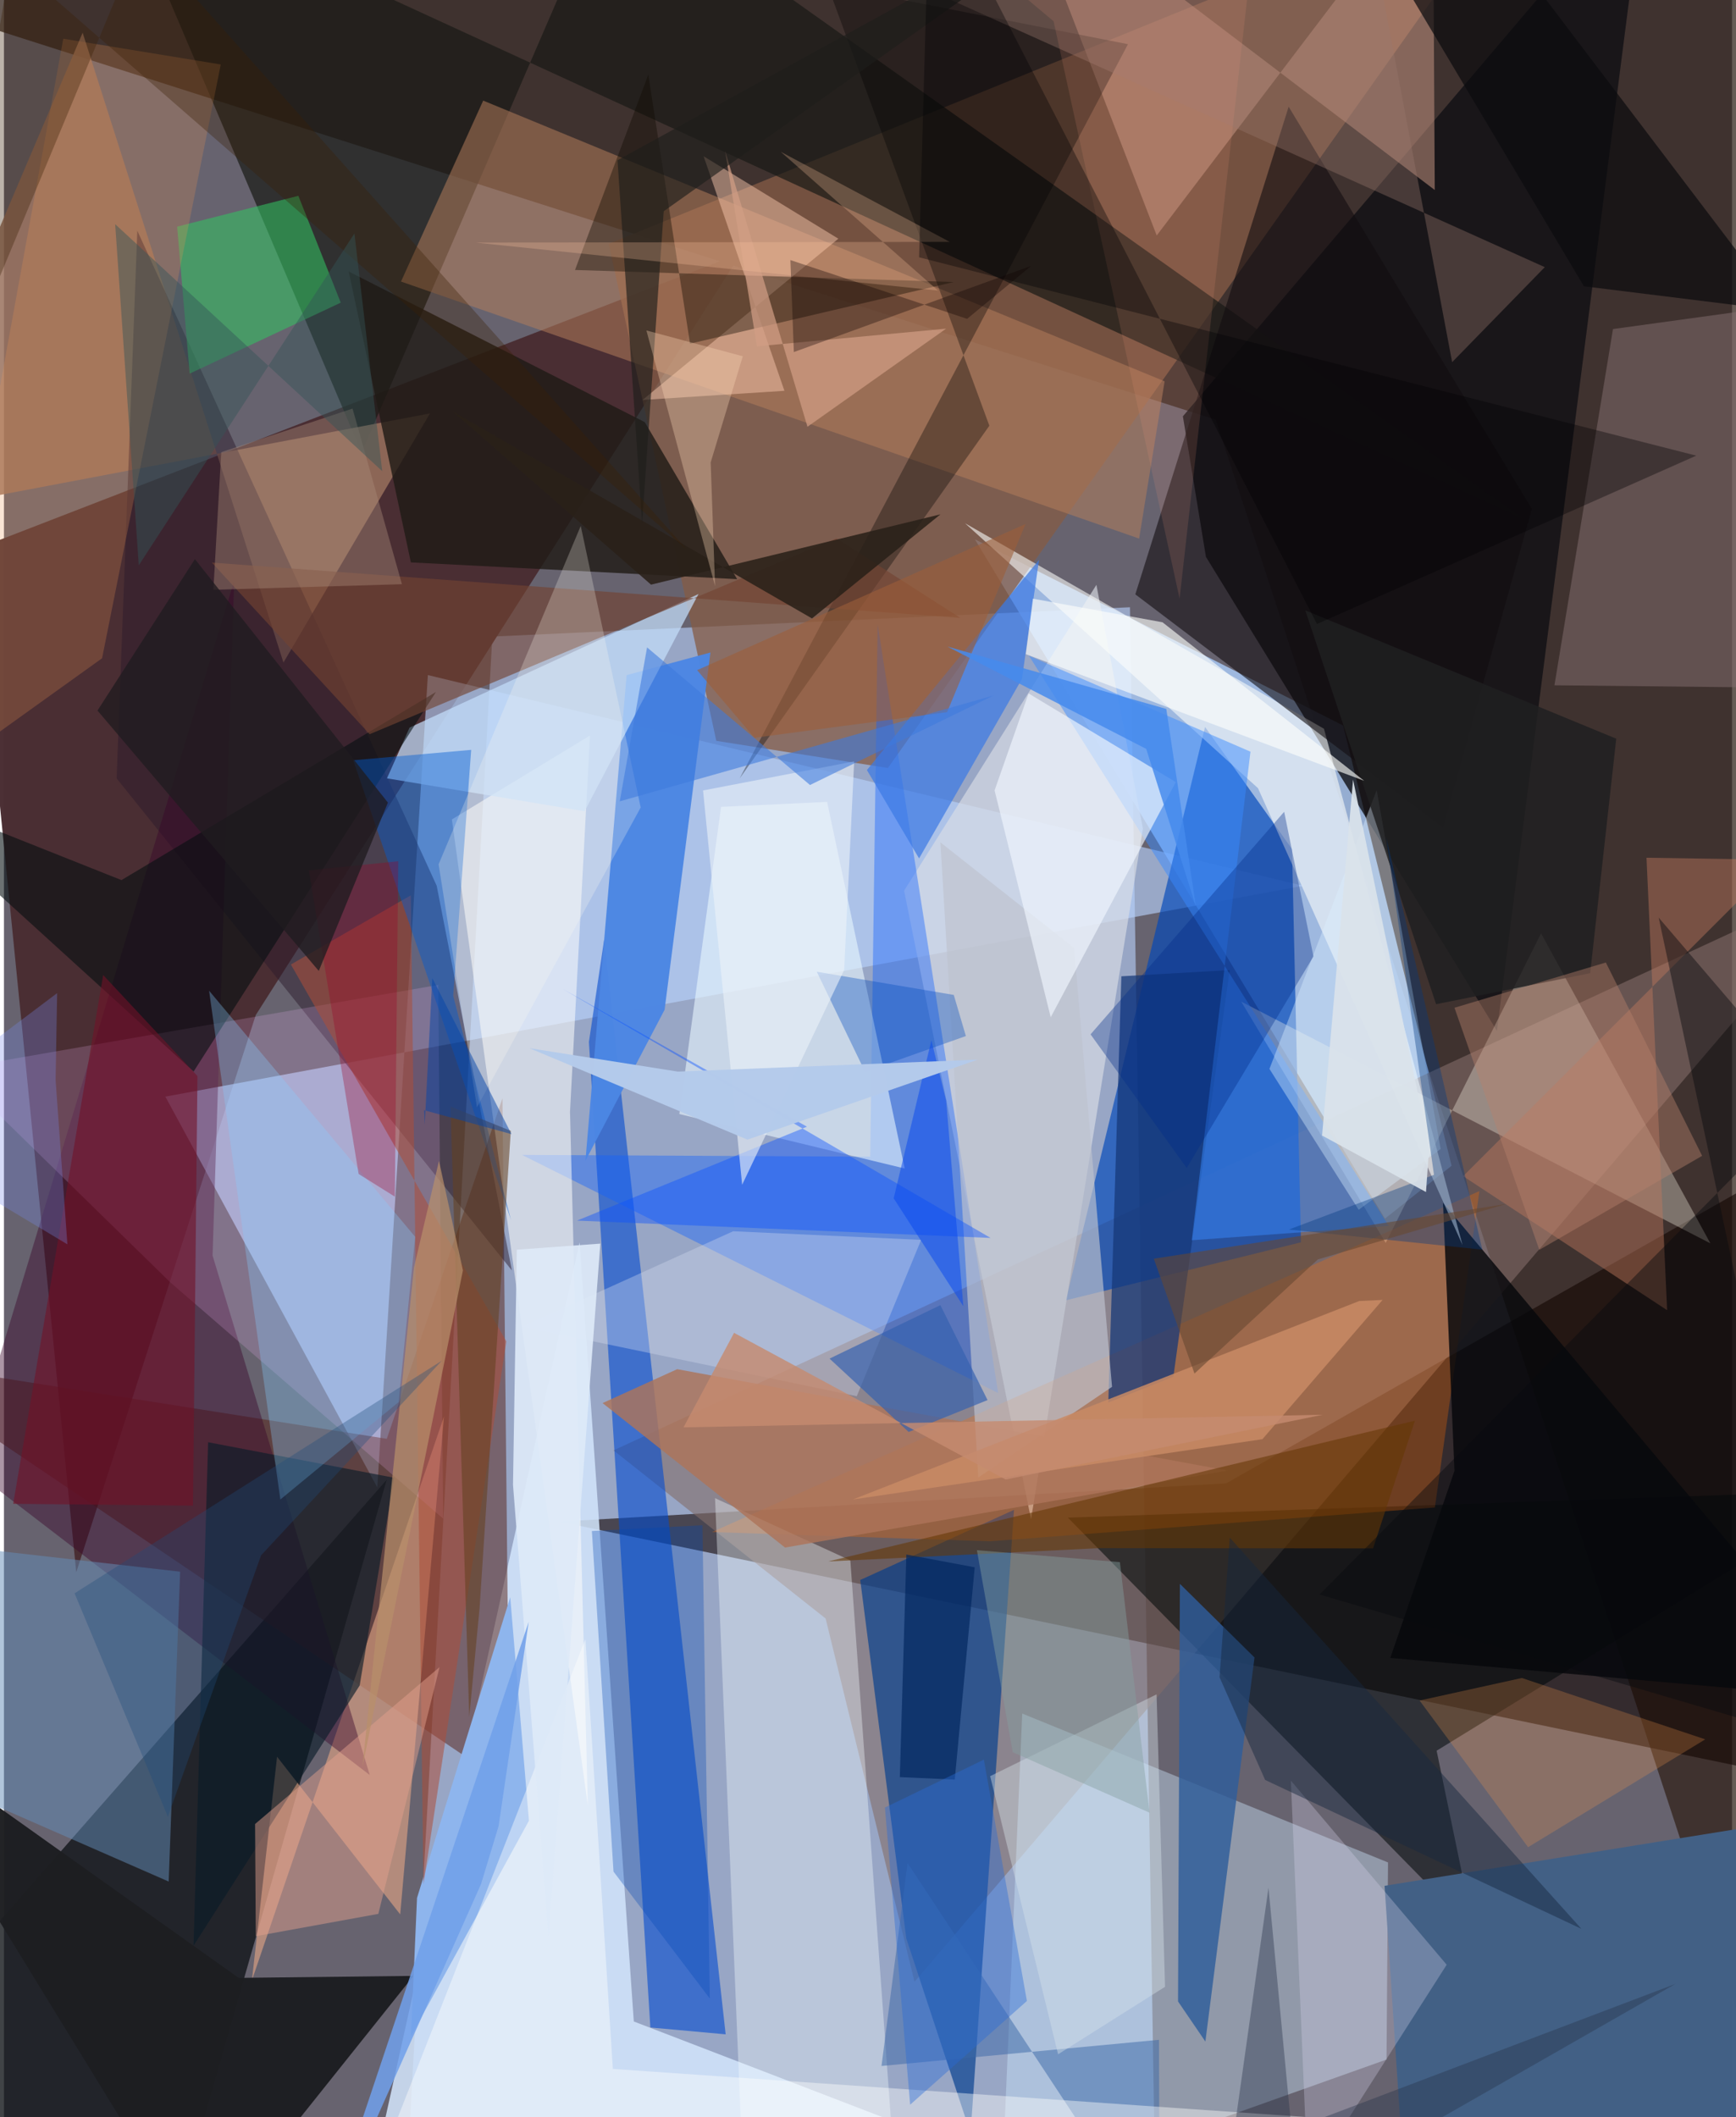 <svg xmlns="http://www.w3.org/2000/svg" width="228" height="278" viewBox="0 0 836 1024"><path fill="#67636f" d="M0 0h836v1024H0z"/><path fill="#9cabca" fill-opacity=".937" d="M544.734 293.713L236.26 307.884 193.089 1086h364.298z"/><path fill="#32221a" fill-opacity=".745" d="M845.112 993.84L586.172 203-62-4.125 869.712-62z"/><path fill="#110500" fill-opacity=".588" d="M898 543.05v323.33L268.66 735.956l322.64-18.518z"/><path fill="#add0ff" fill-opacity=".78" d="M668.101 589.388l32.22-25.55-52.483-212.947-178.105-90.03z"/><path fill="#4a2e33" fill-opacity=".988" d="M356.635 122.385L-14.27 265.85l49.247 494.597 86.836-269.493z"/><path fill="#12161a" fill-opacity=".804" d="M185.154 715.72L-62 997.464l69.892 62.849 86.645-27.83z"/><path fill="#b9d4ff" fill-opacity=".612" d="M205.071 326.51l-24.46 392.909-102.53-189.018 550.4-101.983z"/><path fill="#855c46" fill-opacity=".753" d="M734.786-62L427.623 371.458l-83.017-13.14-52.008-240.364z"/><path fill="#d3e5fb" fill-opacity=".859" d="M586.348 1086l-281.65-108.282-26.209-376.83L170.846 1086z"/><path fill="#826d6a" fill-opacity=".592" d="M397.498 782.817l42.998 175.703 457.418-536.236-603.022 279.215z"/><path fill="#0047ba" fill-opacity=".663" d="M581.056 351.606l42.072 59.068 4.328 190.186-113.735 28.067z"/><path fill="#0f1015" fill-opacity=".8" d="M722.263 498.602L581.482 269.338l-11.149-67.99L794.156-62z"/><path fill="#cde7fd" fill-opacity=".412" d="M482.612 1062.448l186.235-66.325.721-95.323-176.96-72.018z"/><path fill="#561f14" fill-opacity=".494" d="M241.154 531.207l3.425 332.824L-62 656.864l247.21 39.039z"/><path fill="#013c8d" fill-opacity=".655" d="M436.534 937.595l31.07 94.253 21.028-301.594-74.385 33.933z"/><path fill="#181915" fill-opacity=".69" d="M53.695-62l119.328 280.919L294.46-62l441.98 313.742z"/><path fill="#010809" fill-opacity=".553" d="M514.708 734.03L898 720.827 693.085 846.754l18.09 87.476z"/><path fill="#044ccf" fill-opacity=".6" d="M349.138 983.934l-36.428-3.302-29.727-476.65 7.343-49.386z"/><path fill="#dadde5" fill-opacity=".651" d="M496.87 734.846l-61.406-304.05 93.033-147.928 22.499 117.911z"/><path fill="#fff9e9" fill-opacity=".325" d="M598.604 484.497l226.915 116.871-81.912-149.949-75.154 149.745z"/><path fill="#e7a886" fill-opacity=".592" d="M132.126 849.675l59.57 76.247 21.199-240.895-92.944 272.778z"/><path fill="#98705c" fill-opacity=".847" d="M206.095 199.95l-70.883 120.5L38.065 15.823-62 250.76z"/><path fill="#1161ff" fill-opacity=".4" d="M480.971 673.771l-58.31-371.844-3.591 257.523-168.46-.864z"/><path fill="#2a1b2b" fill-opacity=".478" d="M54.517 376.483L245.72 614.466l-36.372-186.05L64.512 111.583z"/><path fill="#fc6c00" fill-opacity=".29" d="M342.482 741.007l134.441 4.47 215.324-16.363 21.534-153.022z"/><path fill="#1f1a15" fill-opacity=".808" d="M354.698 280.118l-44.683-75.941-143.261-72.887 30.103 140.726z"/><path fill="#4c86e3" fill-opacity=".976" d="M319.602 488.376l-38.297 73.046 19.916-234.892 40.557-10.942z"/><path fill="#b47e5c" fill-opacity=".529" d="M231.844 48.658l329.65 135.776-12.33 76.054-357.085-124.306z"/><path fill="#1d1e21" fill-opacity=".976" d="M113.533 956.632l84.588-.964L94 1086-62 831.748z"/><path fill="#f3fdff" fill-opacity=".369" d="M357.444 1049.97l-13.439-325.364 65.45 30.102L433.496 1086z"/><path fill="#fdfefb" fill-opacity=".545" d="M216.689 396.328l65.781 476.996-8.628-335.571 9.647-181.978z"/><path fill="#c89784" fill-opacity=".518" d="M557.673 113.901L691.292-62l.894 153.908L489.606-62z"/><path fill="#ebf9ff" fill-opacity=".584" d="M326.734 538.83l109.023 26.33-37.535-177.313-51.312 2.407z"/><path fill="#436186" fill-opacity=".996" d="M667.903 912.098l225.465-36.3L882.761 1086H679.46z"/><path fill="#836e70" fill-opacity=".51" d="M898 142.665v190.358l-147.915-1.568 28.314-172.302z"/><path fill="#07080b" fill-opacity=".827" d="M701.72 711.37l-5.56-129.639L898 822.012l-227.315-20.124z"/><path fill="#37042a" fill-opacity=".42" d="M176.961 858.51l-76.037-251.24 10.44-326.383-129.378 427.986z"/><path fill="#8eb5ed" d="M253.965 880.633l-9.045-108.117-45.084 145.421-2.942 66.946z"/><path fill="#febcff" fill-opacity=".184" d="M80.467 620.225L-24.884 517.204l234.978-40.83 2.395 258.164z"/><path fill="#fafcfa" fill-opacity=".592" d="M606.667 381.207l98.93 220.945-67.012-249.682-173.657-99.396z"/><path fill="#153877" fill-opacity=".729" d="M534.253 678.368l6.314-206.166 52.4-3.009-27.236 196.681z"/><path fill="#638cb9" fill-opacity=".506" d="M85.225 760.169L-62 743.402v104.626l141.693 62.014z"/><path fill="#2f5d9b" fill-opacity=".82" d="M581.212 987.423l-13.229-19.398.904-201.983 36.094 35.63z"/><path fill="#110c10" fill-opacity=".592" d="M696.124 400.23l43.061-154.098L621.501 51.613l-74.18 235.852z"/><path fill="#c3dcf9" fill-opacity=".729" d="M196.23 351.899l-10.936 24.55 95.584 15.961 55.129-105.116z"/><path fill="#ad7459" fill-opacity=".82" d="M592.004 711.258l-266.316-49.036-36.1 16.4 88.272 69.874z"/><path fill="#3c7ae4" fill-opacity=".71" d="M442.715 415.189l-25.244-42.743 83.28-101.694-8.29 57.625z"/><path fill="#388aff" fill-opacity=".486" d="M603.027 363.558l-28.4 236.299 95.294-6.923-174.043-275.739z"/><path fill="#010000" fill-opacity=".337" d="M543.762 21.375l-187.834 355.08 120.78-170.55L398.39-7.202z"/><path fill="#fcccb2" fill-opacity=".463" d="M377.572 189.019l-68.643 4.418 94.723-77.987-65.181-39.868z"/><path fill="#bdc1ce" fill-opacity=".671" d="M517.705 458.497L453.03 407.42l18.315 307.208 64.713-43.862z"/><path fill="#ac4e39" fill-opacity=".545" d="M196.842 433.026l6.092 478.315 40.102-262.557-104.224-182.283z"/><path fill="#100c00" fill-opacity=".392" d="M276.255 130.584l183.211 5.824-127.557 29.81-20.2-130.085z"/><path fill="#be775d" fill-opacity=".455" d="M804.592 633.703L705.9 568.878l153.032-153.039-64.318-.978z"/><path fill="#33c062" fill-opacity=".576" d="M83.782 109.61l6.06 71.095 73.08-34.319-20.495-51.678z"/><path fill="#050e10" fill-opacity=".584" d="M208.974 334.7L56.847 425.674-62 378.386 91.746 518.272z"/><path fill="#eb9551" fill-opacity=".239" d="M-36.794 378.804l84.269-60.431 57.404-287.191-76.185-12.464z"/><path fill="#005cd3" fill-opacity=".435" d="M217.333 481.674l8.701-118.993-57.073 5.033 76.299 222.265z"/><path fill="#f0f5fd" fill-opacity=".663" d="M506.39 492.013l60.498-113.722-71.2-42.895-16.457 46.898z"/><path fill="#091b28" fill-opacity=".631" d="M188.75 714.739l-89.978-17.178L91.71 941.1l80.378-125.89z"/><path fill="#dbf0ff" fill-opacity=".392" d="M664.081 382.196l30.934 173.524-39.645 29.407-43.168-68.138z"/><path fill="#734331" fill-opacity=".631" d="M402.698 260.42l59.992 38.441-362.104-26.747 76.323 82.997z"/><path fill="#0b52ff" fill-opacity=".42" d="M477.321 598.752l-200.105-8.388L388.47 544.94l-118.096-66.575z"/><path fill="#0045b5" fill-opacity=".318" d="M294.886 905.24L284.42 740.494l53.48-2.793 3.563 228.88z"/><path fill="#3c68a7" fill-opacity=".51" d="M559.086 1086L437.127 901.036l-12.592 98.205 134.243-12.662z"/><path fill="#fffffd" fill-opacity=".42" d="M669.883 1026.711L166.263 1086l115.034-293.192 13.272 207.853z"/><path fill="#85cdff" fill-opacity=".318" d="M99.235 479.164l99.717 119.068-8.02 79.892-57.218 47.135z"/><path fill="#711228" fill-opacity=".592" d="M93.606 520.462l-45.602-48.87-43.53 255.755 86.976.879z"/><path fill="#0c0c0f" fill-opacity=".714" d="M699.083-62L860.29 150.361l-95.948-11.893L644.932-62z"/><path fill="#d5ddf0" fill-opacity=".353" d="M443.7 599.677l-31.136 75.62-161.656-33.652 101.847-46.125z"/><path fill="#e4a18d" fill-opacity=".475" d="M181.11 925.668l-59.283 10.801-.346-54.256 89.247-75.88z"/><path fill="#c78965" fill-opacity=".867" d="M410.667 725.243l244.943-95.978 11.338-.546-58.144 67.366z"/><path fill="#f5974d" fill-opacity=".251" d="M737.322 893.421l-52.485-70.943 49.474-10.895 88.716 29.684z"/><path fill="#3461af" fill-opacity=".675" d="M437.676 692.582l-38.28-35.472 53.618-25.86 22.818 45.924z"/><path fill="#98786e" fill-opacity=".369" d="M655.83-62L443.756-6.504l301.65 135.718-44.815 45.956z"/><path fill="#653705" fill-opacity=".569" d="M530.244 748.77l132.07.138 20.27-61.778-283.866 68.091z"/><path fill="#dad8f0" fill-opacity=".298" d="M622.578 861.247l75.371 89.027L611.263 1086h20.835z"/><path fill="#a98979" fill-opacity=".416" d="M101.313 285.261l3.815-66.571 63.506-21.075 23.894 84.941z"/><path fill="#0049bd" fill-opacity=".357" d="M416.577 518.382l-23.357-48.383 66.27 11.211 5.853 19.888z"/><path fill="#292019" fill-opacity=".875" d="M217.036 198.991l96.002 83.784 140.012-34.003-62.147 50.34z"/><path fill="#002a86" fill-opacity=".357" d="M633.5 462.59l-61.325 102.338-46.507-64.644 93.664-107.662z"/><path fill="#634120" fill-opacity=".565" d="M216.021 535.195l29.182 11.756L230.1 777.698l-5.013 52.812z"/><path fill="#b88f6a" fill-opacity=".706" d="M198.315 613.25l12.14-51.77 11.58 52.95-48.599 240.183z"/><path fill="#1f1f21" fill-opacity=".839" d="M767.376 470.678l-74.556 15.029-63.265-190.492 150.424 62.068z"/><path fill="#d29e84" fill-opacity=".71" d="M348.872 73.01l15.39 94.501 91.511-8.548-67.058 47.447z"/><path fill="#9c5e38" fill-opacity=".588" d="M494.206 253.455L335.32 324.13l27.75 32.712 93.192-12.413z"/><path fill="#fffcef" fill-opacity=".243" d="M308.038 390.549l-29.006-136.187-68.762 163.67 18.563 117.517z"/><path fill="#d6e2e9" fill-opacity=".42" d="M477.1 859.066l80.505-39.56 4.095 141.443-51.741 32.646z"/><path fill="#1e1e1b" fill-opacity=".647" d="M308.706 253.383l10.467-151.22L550.493-62 296.817 77.523z"/><path fill="#ffc6a0" fill-opacity=".263" d="M228.218 117.342l223.654 23.207-76.101-67.15 81.773 43.591z"/><path fill="#ebf2f9" fill-opacity=".608" d="M411.3 368.269l-73.1 14.048 18.913 190.722 49.36-103.886z"/><path fill="#3e7add" fill-opacity=".584" d="M389.936 379.675l88.76-43.28-180.79 51.176 13.21-74.443z"/><path fill="#28344b" fill-opacity=".396" d="M611.744 913.01L587.354 1086l221.25-126.451-185.735 70.478z"/><path fill="#3b1f05" fill-opacity=".337" d="M66.386-30.412L-37.235 218.375 3.384-18.957 330.2 265.648z"/><path fill="#b6826c" fill-opacity=".427" d="M774.95 465.527l-73.234 21.885 41.053 117.096 78.762-45.47z"/><path fill="#deeaf8" fill-opacity=".91" d="M288.51 601.494l-40.4 2.946-1.85 113.687 17.193 219.103z"/><path fill="#0849ee" fill-opacity=".514" d="M455.829 532.472l8.297 99.33-33.704-52.202 18.254-76.505z"/><path fill="#fedab9" fill-opacity=".333" d="M344.014 283.466l-2.121-59.812 15.537-51.342-46.63-12.476z"/><path fill="#fdfffc" fill-opacity=".62" d="M497.76 289.56l62.707 11.413 97.555 76.67-163.67-61.244z"/><path fill="#70a0ea" fill-opacity=".859" d="M253.85 784.45l-14.567 98.812-8.504 28.017L152.917 1086z"/><path fill="#00255d" fill-opacity=".675" d="M433.398 859.526l26.574 1.183 9.66-102.658-33.074-6.18z"/><path fill="#9c0027" fill-opacity=".318" d="M147.504 420.982l24.083 146.83 17.496 10.96 1.662-162.23z"/><path fill="#b4caea" fill-opacity=".988" d="M471.054 512.51l-145.027 5.79-71.823-11.336 105.457 44.244z"/><path fill="#003981" fill-opacity=".373" d="M668.696 405.03l23.111 163.192-70.206 26.458 93.61 9.74z"/><path fill="#674831" fill-opacity=".58" d="M635.634 609.134l91.191-26.826-170.562 26.484 19.68 55.548z"/><path fill="#ed947e" fill-opacity=".149" d="M507.785 10.293L421.627-62 602.443-9.674l-33.7 299.216z"/><path fill="#201c1f" fill-opacity=".776" d="M185.746 388.185L92.377 270.428l-47.129 73.25L152.303 469.6z"/><path fill="#17273e" fill-opacity=".467" d="M588.066 811.23l4.961-67.519 170.095 189.2L610.131 860.9z"/><path fill="#286bd7" fill-opacity=".404" d="M494.874 967.801L474.05 851.073l-47.863 23.19 12.204 143.699z"/><path fill="#758ae8" fill-opacity=".302" d="M25.727 480.336L-62 546.383l92.686 55.457-5.703-79.439z"/><path fill="#000105" fill-opacity=".357" d="M818.677 220.38l-375.97-95.93L447.894-62l187.314 363.827z"/><path fill="#1f4a7c" fill-opacity=".337" d="M34.163 770.62L79.3 878.717l45.088-126.442 87.457-94.163z"/><path fill="#dbe3eb" fill-opacity=".922" d="M689.448 555.229l-1.5 21.32-50.277-27.332 14.987-172.176z"/><path fill="#468aed" fill-opacity=".839" d="M456.45 312.73l96.143 49.494 24.01 76.154-14.296-95.494z"/><path fill="#335458" fill-opacity=".451" d="M53.8 108.42l129.204 119.484-13.462-114.984L65.227 273.43z"/><path fill="#0c0000" fill-opacity=".337" d="M380.456 125.792l1.67 44.489 114.852-41.708-31.026 25.643z"/><path fill="#080b0e" fill-opacity=".439" d="M885.874 844.727l-85.358-400.9 74.262 86.848-238.325 240.531z"/><path fill="#0546aa" fill-opacity=".498" d="M203.557 543.93l-.324-6.967 42.297 11.576-38.311-75.481z"/><path fill="#85a19f" fill-opacity=".439" d="M488.007 847.471l66.204 29.265-14.349-121.181-69.176-5.784z"/><path fill="#c58b70" fill-opacity=".816" d="M353.209 644.646l-24.47 45.721 309.154-6.093L484.581 715.6z"/></svg>